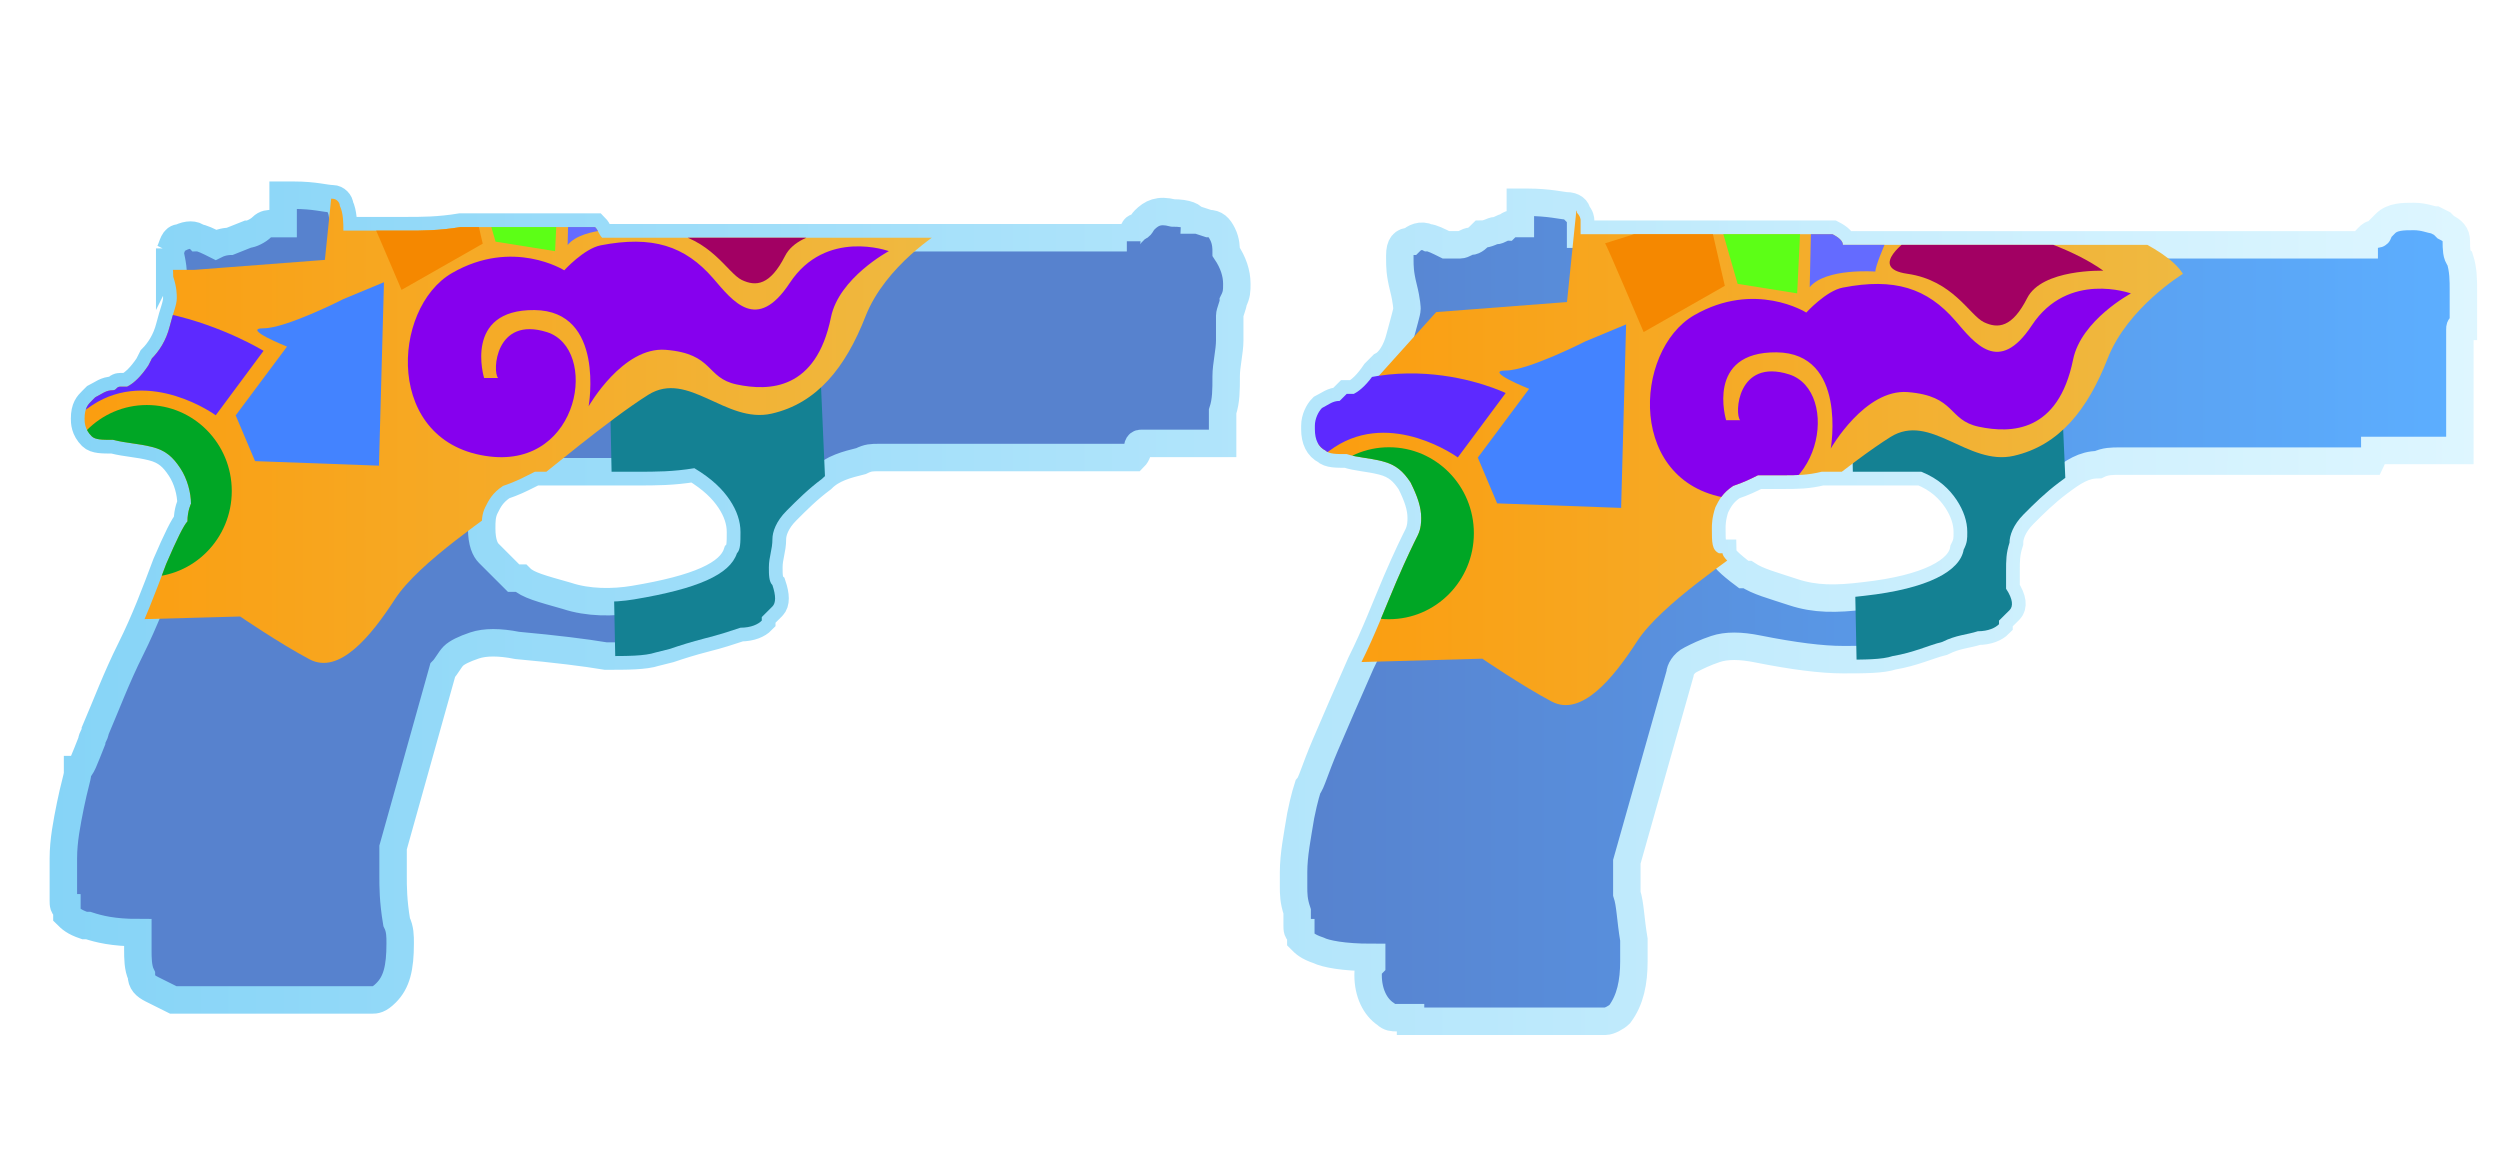 <?xml version="1.0" encoding="utf-8"?>
<!-- Generator: Adobe Illustrator 16.0.0, SVG Export Plug-In . SVG Version: 6.00 Build 0)  -->
<!DOCTYPE svg PUBLIC "-//W3C//DTD SVG 1.0//EN" "http://www.w3.org/TR/2001/REC-SVG-20010904/DTD/svg10.dtd">
<svg version="1.0" id="图层_1" xmlns="http://www.w3.org/2000/svg" xmlns:xlink="http://www.w3.org/1999/xlink" x="0px" y="0px"
	 width="68.3px" height="32px" viewBox="0 0 68.3 32" enable-background="new 0 0 68.3 32" xml:space="preserve">
<linearGradient id="SVGID_1_" gradientUnits="userSpaceOnUse" x1="406.298" y1="-263.216" x2="438.309" y2="-263.216" gradientTransform="matrix(1 0 0 -1 -370.96 -246.6)">
	<stop  offset="0" style="stop-color:#5782CE"/>
	<stop  offset="0.99" style="stop-color:#5CAEFF"/>
</linearGradient>
<linearGradient id="SVGID_2_" gradientUnits="userSpaceOnUse" x1="1.355" y1="16.617" x2="67.675" y2="16.617">
	<stop  offset="0" style="stop-color:#86D4F7"/>
	<stop  offset="1" style="stop-color:#DEF6FF"/>
</linearGradient>
<path fill="url(#SVGID_1_)" stroke="url(#SVGID_2_)" stroke-width="0.75" stroke-miterlimit="10" d="M67.205,7.076
	C67.3,7.367,67.3,7.657,67.3,7.948c0,0.194,0,0.388,0,0.484s0,0.291,0,0.388c0,0,0,0,0,0.097c-0.096,0-0.096,0-0.096,0.097
	c0,0,0,0.194,0,0.484c0,0.291,0,0.581,0,0.969c0,0.387,0,0.678,0,0.968c0,0.291,0,0.484,0,0.582v0.29h-2.325
	c0,0,0,0.097-0.097,0.291h-0.097c-0.096,0-0.193,0-0.484,0c-0.193,0-0.58,0-1.064,0s-1.163,0-1.938,0c-0.484,0-0.872,0-1.262,0
	s-0.675,0-1.066,0h-0.969c-0.192,0-0.386,0-0.581,0.097c-0.388,0-0.679,0.194-1.065,0.484s-0.679,0.581-0.969,0.872
	s-0.387,0.582-0.387,0.775c-0.094,0.291-0.094,0.484-0.094,0.775c0,0.193,0,0.387,0,0.484C55,16.375,55,16.568,54.905,16.665
	c-0.098,0.097-0.195,0.193-0.292,0.29v0.098c-0.096,0.097-0.29,0.193-0.58,0.193c-0.292,0.097-0.581,0.097-0.969,0.291
	c-0.388,0.096-0.775,0.29-1.356,0.387c-0.29,0.098-0.774,0.098-1.356,0.098c-0.581,0-1.354-0.098-2.322-0.291
	c-0.484-0.099-0.869-0.099-1.162,0c-0.29,0.097-0.484,0.193-0.676,0.291c-0.198,0.096-0.295,0.29-0.295,0.387l-1.452,5.134
	c0,0,0,0,0,0.097v0.193c0,0.194,0,0.387,0,0.581c0.096,0.29,0.096,0.678,0.193,1.259v0.582c0,0.58-0.098,1.064-0.387,1.452
	c-0.098,0.097-0.291,0.194-0.388,0.194c-0.095,0-0.192,0-0.192,0h-5.135v-0.098c0,0-0.097,0-0.193,0c-0.096,0-0.098,0-0.193,0
	c-0.095,0-0.192,0-0.29-0.097c-0.292-0.193-0.484-0.581-0.484-1.065c0-0.099,0-0.193,0.098-0.292c0-0.098,0-0.192,0-0.192
	c-0.776,0-1.261-0.099-1.452-0.193c-0.293-0.099-0.387-0.193-0.484-0.291v-0.192c-0.1,0-0.1-0.098-0.1-0.194
	c0-0.098,0-0.098,0-0.194c0-0.096,0-0.096,0-0.193c-0.098-0.29-0.098-0.484-0.098-0.679v-0.387c0-0.484,0.1-0.969,0.195-1.55
	c0.096-0.484,0.193-0.776,0.193-0.776l0,0l0,0c0.096-0.098,0.193-0.484,0.483-1.161c0.292-0.677,0.581-1.355,0.969-2.229
	c0.388-0.774,0.679-1.55,0.969-2.227c0.291-0.678,0.484-1.065,0.581-1.259c0.097-0.192,0.097-0.386,0.097-0.482
	c0-0.291-0.097-0.582-0.29-0.969c-0.194-0.291-0.388-0.484-0.775-0.581c-0.387-0.097-0.678-0.097-0.969-0.194
	c-0.289,0-0.484,0-0.581-0.097c-0.192-0.096-0.29-0.29-0.29-0.581v-0.097c0-0.194,0.098-0.387,0.194-0.484
	c0.192-0.097,0.29-0.194,0.483-0.194c0.097-0.097,0.193-0.193,0.193-0.193c0.098,0,0.098,0,0.195,0
	c0.19-0.097,0.385-0.291,0.58-0.581l0.193-0.194c0.194-0.097,0.388-0.387,0.484-0.775c0.099-0.387,0.194-0.678,0.194-0.775
	c0,0,0-0.193-0.098-0.581c-0.097-0.388-0.097-0.582-0.097-0.775V6.979c0-0.291,0.097-0.388,0.291-0.388
	c0.097-0.097,0.29-0.193,0.484-0.097c0.097,0,0.29,0.097,0.484,0.194c0.192,0,0.388,0,0.388,0c0.097,0,0.192-0.097,0.289-0.097
	c0.1,0,0.195-0.097,0.292-0.193c0.192,0,0.292-0.097,0.388-0.097s0.192-0.097,0.289-0.097c0.098-0.097,0.195-0.097,0.291-0.097
	h0.097V5.526h0.194c0.581,0,0.969,0.097,1.065,0.097c0.193,0,0.29,0.097,0.29,0.194c0.097,0.097,0.097,0.193,0.097,0.193
	c0,0.097,0,0.194,0,0.388h1.743c0.389,0,0.872,0,1.453,0c0.872,0,1.55,0,2.033,0c0.484,0,0.872,0,1.068,0c0.195,0,0.385,0,0.484,0
	h0.1c0.188,0.097,0.285,0.193,0.285,0.291H64.59l0,0c0-0.097,0-0.097,0.096-0.194c0.099-0.097,0.099-0.097,0.193-0.097
	c0.1,0,0.1,0,0.1-0.097c0,0,0.099-0.097,0.191-0.194c0.193-0.193,0.484-0.193,0.774-0.193c0.291,0,0.484,0.097,0.582,0.097
	l0.193,0.097l0.097,0.097c0.194,0.097,0.291,0.194,0.291,0.387C67.108,6.786,67.108,6.979,67.205,7.076z M48.706,12.984
	c-0.292,0-0.388,0-0.484,0h-0.097h-0.098c-0.193,0.097-0.387,0.194-0.678,0.291c-0.29,0.194-0.388,0.388-0.484,0.581
	c-0.097,0.291-0.097,0.484-0.097,0.581c0,0.388,0,0.582,0.193,0.678l0,0h0.098c0,0.097,0.193,0.291,0.581,0.581h0.097
	c0.292,0.194,0.677,0.291,1.261,0.484s1.16,0.194,1.938,0.097c1.743-0.193,2.613-0.678,2.711-1.259
	c0.099-0.194,0.099-0.291,0.099-0.484c0-0.291-0.099-0.581-0.289-0.872c-0.195-0.291-0.484-0.581-0.969-0.775
	c-0.484,0-0.969,0-1.453,0s-0.872,0-1.262,0C49.382,12.984,49.093,12.984,48.706,12.984z M33.015,6.107
	c0.193,0,0.291,0.097,0.387,0.291c0.097,0.193,0.097,0.387,0.097,0.484c0.194,0.291,0.291,0.581,0.291,0.872
	c0,0.193,0,0.291-0.097,0.484c0,0.097-0.097,0.29-0.097,0.387V8.82c0,0,0,0.193,0,0.484c0,0.291-0.097,0.678-0.097,0.968
	c0,0.388,0,0.678-0.097,0.969c0,0.291,0,0.484,0,0.581v0.291h-2.227c-0.097,0-0.097,0.097-0.097,0.193c0,0,0,0.097-0.097,0.194
	h-0.097c-0.097,0-0.193,0-0.484,0c-0.193,0-0.581,0-1.065,0s-1.065,0-1.937,0c-0.387,0-0.872,0-1.259,0c-0.388,0-0.775,0-1.066,0
	h-1.065c-0.193,0-0.29,0-0.484,0.097c-0.388,0.097-0.775,0.193-1.065,0.484c-0.388,0.29-0.678,0.581-0.968,0.872
	c-0.291,0.29-0.388,0.581-0.388,0.774c0,0.291-0.097,0.484-0.097,0.775c0,0.193,0,0.387,0.097,0.484
	c0.097,0.291,0.097,0.484,0,0.582c-0.097,0.097-0.194,0.193-0.291,0.29v0.097c-0.097,0.1-0.291,0.194-0.581,0.194
	c-0.291,0.097-0.582,0.193-0.969,0.29c-0.387,0.1-0.678,0.193-0.969,0.291l-0.387,0.097c-0.291,0.097-0.774,0.097-1.356,0.097
	c-0.581-0.097-1.355-0.193-2.421-0.291c-0.484-0.096-0.872-0.096-1.162,0c-0.291,0.098-0.484,0.194-0.582,0.291
	c-0.096,0.098-0.193,0.291-0.29,0.388l-1.356,4.843v0.193c0,0.194,0,0.388,0,0.581c0,0.29,0,0.679,0.097,1.259
	c0.097,0.194,0.097,0.388,0.097,0.584c0,0.676-0.097,1.065-0.387,1.354c-0.193,0.193-0.291,0.193-0.387,0.193
	c-0.097,0-0.097,0-0.194,0h-5.23c0,0-0.193-0.096-0.581-0.29c-0.193-0.097-0.291-0.194-0.291-0.388
	c-0.097-0.193-0.097-0.484-0.097-0.678v-0.483c-0.678,0-1.065-0.1-1.356-0.194H2.312c-0.29-0.098-0.387-0.194-0.484-0.29
	c0,0,0-0.1,0-0.194c-0.097,0-0.097-0.098-0.097-0.193v-0.291c0-0.193,0-0.29,0-0.484c0-0.097,0-0.097,0-0.193s0-0.194,0-0.194
	c0-0.484,0.097-0.969,0.194-1.453c0.097-0.483,0.194-0.774,0.194-0.871v-0.097c0.097,0,0.193-0.291,0.387-0.775
	c0-0.096,0.097-0.193,0.097-0.29c0.291-0.678,0.581-1.453,0.969-2.228c0.387-0.775,0.678-1.55,0.968-2.325
	c0.291-0.678,0.484-1.065,0.581-1.163c0-0.29,0.097-0.484,0.097-0.484c0-0.291-0.097-0.678-0.291-0.969
	C4.733,12.5,4.54,12.306,4.152,12.21c-0.387-0.097-0.678-0.097-1.065-0.194c-0.291,0-0.484,0-0.582-0.097l0,0
	c-0.194-0.193-0.194-0.387-0.194-0.484l0,0c0-0.291,0.097-0.387,0.194-0.484l0.097-0.097c0.193-0.097,0.291-0.193,0.484-0.193
	c0.096,0,0.096-0.097,0.193-0.097c0.097,0,0.097,0,0.194,0c0.193-0.097,0.387-0.291,0.581-0.581l0.097-0.193
	C4.346,9.595,4.54,9.304,4.636,8.917S4.83,8.335,4.83,8.142c0-0.097,0-0.29-0.097-0.581c0-0.387-0.097-0.581-0.097-0.775v0.097
	c0.097-0.194,0.097-0.388,0.291-0.388c0.194-0.097,0.388-0.097,0.484,0c0.097,0,0.291,0.097,0.484,0.194
	c0.193-0.097,0.387-0.097,0.387-0.097l0.484-0.193c0.097,0,0.291-0.097,0.387-0.194c0.097-0.097,0.194-0.097,0.291-0.097
	c0.096,0,0.193,0,0.291,0l0,0V5.333h0.29c0.582,0,0.872,0.097,1.065,0.097c0.097,0,0.194,0.096,0.194,0.193
	c0.097,0.194,0.097,0.484,0.097,0.678c0.097,0,0.291,0,0.678,0s0.678,0,1.065,0s0.872,0,1.453-0.097c0.872,0,1.55,0,2.034,0
	s0.872,0,1.065,0c0.193,0,0.388,0,0.388,0c0.097,0,0.097,0,0.193,0c0.097,0.097,0.097,0.194,0.194,0.291h14.334v0.097
	c0-0.097,0.097-0.193,0.194-0.29c0-0.097,0.097-0.097,0.097-0.097c0.097,0,0.097-0.097,0.193-0.194
	c0.194-0.193,0.388-0.291,0.775-0.193c0.387,0,0.581,0.097,0.581,0.193h0.097L33.015,6.107z M17.421,12.888
	c-0.484,0-0.872,0-1.259,0c-0.388,0-0.775,0-1.065,0c-0.291,0-0.387,0-0.484,0l-0.194,0.097c-0.193,0.097-0.387,0.194-0.678,0.291
	c-0.291,0.194-0.388,0.388-0.484,0.581c-0.097,0.194-0.097,0.387-0.097,0.581c0,0.388,0.097,0.582,0.193,0.678l0.097,0.097
	c0.097,0.097,0.097,0.097,0.194,0.194c0.097,0.097,0.193,0.194,0.387,0.387h0.194c0.193,0.194,0.581,0.291,1.259,0.484
	c0.582,0.194,1.259,0.194,1.84,0.097c1.744-0.291,2.615-0.678,2.809-1.259c0.097-0.097,0.097-0.291,0.097-0.581
	c0-0.291-0.097-0.581-0.291-0.872c-0.194-0.291-0.484-0.581-0.969-0.872C18.39,12.888,17.905,12.888,17.421,12.888z"/>
<g>
	<defs>
		<path id="SVGID_3_" d="M67.205,7.076C67.3,7.367,67.3,7.657,67.3,7.948c0,0.194,0,0.388,0,0.484s0,0.291,0,0.388c0,0,0,0,0,0.097
			c-0.096,0-0.096,0-0.096,0.097c0,0,0,0.194,0,0.484c0,0.291,0,0.581,0,0.969c0,0.387,0,0.678,0,0.968c0,0.291,0,0.484,0,0.582
			v0.29h-2.325c0,0,0,0.097-0.097,0.291h-0.097c-0.096,0-0.193,0-0.484,0c-0.193,0-0.58,0-1.064,0s-1.163,0-1.938,0
			c-0.484,0-0.872,0-1.262,0s-0.675,0-1.066,0h-0.969c-0.192,0-0.386,0-0.581,0.097c-0.388,0-0.679,0.194-1.065,0.484
			s-0.679,0.581-0.969,0.872s-0.387,0.582-0.387,0.775c-0.094,0.291-0.094,0.484-0.094,0.775c0,0.193,0,0.387,0,0.484
			C55,16.375,55,16.568,54.905,16.665c-0.098,0.097-0.195,0.193-0.292,0.29v0.098c-0.096,0.097-0.29,0.193-0.58,0.193
			c-0.292,0.097-0.581,0.097-0.969,0.291c-0.388,0.096-0.775,0.29-1.356,0.387c-0.29,0.098-0.774,0.098-1.356,0.098
			c-0.581,0-1.354-0.098-2.322-0.291c-0.484-0.099-0.869-0.099-1.162,0c-0.29,0.097-0.484,0.193-0.676,0.291
			c-0.198,0.096-0.295,0.29-0.295,0.387l-1.452,5.134c0,0,0,0,0,0.097v0.193c0,0.194,0,0.387,0,0.581
			c0.096,0.29,0.096,0.678,0.193,1.259v0.582c0,0.58-0.098,1.064-0.387,1.452c-0.098,0.097-0.291,0.194-0.388,0.194
			c-0.095,0-0.192,0-0.192,0h-5.135v-0.098c0,0-0.097,0-0.193,0c-0.096,0-0.098,0-0.193,0c-0.095,0-0.192,0-0.29-0.097
			c-0.292-0.193-0.484-0.581-0.484-1.065c0-0.099,0-0.193,0.098-0.292c0-0.098,0-0.192,0-0.192c-0.776,0-1.261-0.099-1.452-0.193
			c-0.293-0.099-0.387-0.193-0.484-0.291v-0.192c-0.1,0-0.1-0.098-0.1-0.194c0-0.098,0-0.098,0-0.194c0-0.096,0-0.096,0-0.193
			c-0.098-0.29-0.098-0.484-0.098-0.679v-0.387c0-0.484,0.1-0.969,0.195-1.55c0.096-0.484,0.193-0.776,0.193-0.776l0,0l0,0
			c0.096-0.098,0.193-0.484,0.483-1.161c0.292-0.677,0.581-1.355,0.969-2.229c0.388-0.774,0.679-1.55,0.969-2.227
			c0.291-0.678,0.484-1.065,0.581-1.259c0.097-0.192,0.097-0.386,0.097-0.482c0-0.291-0.097-0.582-0.29-0.969
			c-0.194-0.291-0.388-0.484-0.775-0.581c-0.387-0.097-0.678-0.097-0.969-0.194c-0.289,0-0.484,0-0.581-0.097
			c-0.192-0.096-0.29-0.29-0.29-0.581v-0.097c0-0.194,0.098-0.387,0.194-0.484c0.192-0.097,0.29-0.194,0.483-0.194
			c0.097-0.097,0.193-0.193,0.193-0.193c0.098,0,0.098,0,0.195,0c0.19-0.097,0.385-0.291,0.58-0.581l0.193-0.194
			c0.194-0.097,0.388-0.387,0.484-0.775c0.099-0.387,0.194-0.678,0.194-0.775c0,0,0-0.193-0.098-0.581
			c-0.097-0.388-0.097-0.582-0.097-0.775V6.979c0-0.291,0.097-0.388,0.291-0.388c0.097-0.097,0.29-0.193,0.484-0.097
			c0.097,0,0.29,0.097,0.484,0.194c0.192,0,0.388,0,0.388,0c0.097,0,0.192-0.097,0.289-0.097c0.1,0,0.195-0.097,0.292-0.193
			c0.192,0,0.292-0.097,0.388-0.097s0.192-0.097,0.289-0.097c0.098-0.097,0.195-0.097,0.291-0.097h0.097V5.526h0.194
			c0.581,0,0.969,0.097,1.065,0.097c0.193,0,0.29,0.097,0.29,0.194c0.097,0.097,0.097,0.193,0.097,0.193c0,0.097,0,0.194,0,0.388
			h1.743c0.389,0,0.872,0,1.453,0c0.872,0,1.55,0,2.033,0c0.484,0,0.872,0,1.068,0c0.195,0,0.385,0,0.484,0h0.1
			c0.188,0.097,0.285,0.193,0.285,0.291H64.59l0,0c0-0.097,0-0.097,0.096-0.194c0.099-0.097,0.099-0.097,0.193-0.097
			c0.1,0,0.1,0,0.1-0.097c0,0,0.099-0.097,0.191-0.194c0.193-0.193,0.484-0.193,0.774-0.193c0.291,0,0.484,0.097,0.582,0.097
			l0.193,0.097l0.097,0.097c0.194,0.097,0.291,0.194,0.291,0.387C67.108,6.786,67.108,6.979,67.205,7.076z M48.706,12.984
			c-0.292,0-0.388,0-0.484,0h-0.097h-0.098c-0.193,0.097-0.387,0.194-0.678,0.291c-0.29,0.194-0.388,0.388-0.484,0.581
			c-0.097,0.291-0.097,0.484-0.097,0.581c0,0.388,0,0.582,0.193,0.678l0,0h0.098c0,0.097,0.193,0.291,0.581,0.581h0.097
			c0.292,0.194,0.677,0.291,1.261,0.484s1.16,0.194,1.938,0.097c1.743-0.193,2.613-0.678,2.711-1.259
			c0.099-0.194,0.099-0.291,0.099-0.484c0-0.291-0.099-0.581-0.289-0.872c-0.195-0.291-0.484-0.581-0.969-0.775
			c-0.484,0-0.969,0-1.453,0s-0.872,0-1.262,0C49.382,12.984,49.093,12.984,48.706,12.984z M33.015,6.107
			c0.193,0,0.291,0.097,0.387,0.291c0.097,0.193,0.097,0.387,0.097,0.484c0.194,0.291,0.291,0.581,0.291,0.872
			c0,0.193,0,0.291-0.097,0.484c0,0.097-0.097,0.29-0.097,0.387V8.82c0,0,0,0.193,0,0.484c0,0.291-0.097,0.678-0.097,0.968
			c0,0.388,0,0.678-0.097,0.969c0,0.291,0,0.484,0,0.581v0.291h-2.227c-0.097,0-0.097,0.097-0.097,0.193c0,0,0,0.097-0.097,0.194
			h-0.097c-0.097,0-0.193,0-0.484,0c-0.193,0-0.581,0-1.065,0s-1.065,0-1.937,0c-0.387,0-0.872,0-1.259,0c-0.388,0-0.775,0-1.066,0
			h-1.065c-0.193,0-0.29,0-0.484,0.097c-0.388,0.097-0.775,0.193-1.065,0.484c-0.388,0.29-0.678,0.581-0.968,0.872
			c-0.291,0.29-0.388,0.581-0.388,0.774c0,0.291-0.097,0.484-0.097,0.775c0,0.193,0,0.387,0.097,0.484
			c0.097,0.291,0.097,0.484,0,0.582c-0.097,0.097-0.194,0.193-0.291,0.29v0.097c-0.097,0.1-0.291,0.194-0.581,0.194
			c-0.291,0.097-0.582,0.193-0.969,0.29c-0.387,0.1-0.678,0.193-0.969,0.291l-0.387,0.097c-0.291,0.097-0.774,0.097-1.356,0.097
			c-0.581-0.097-1.355-0.193-2.421-0.291c-0.484-0.096-0.872-0.096-1.162,0c-0.291,0.098-0.484,0.194-0.582,0.291
			c-0.096,0.098-0.193,0.291-0.29,0.388l-1.356,4.843v0.193c0,0.194,0,0.388,0,0.581c0,0.29,0,0.679,0.097,1.259
			c0.097,0.194,0.097,0.388,0.097,0.584c0,0.676-0.097,1.065-0.387,1.354c-0.193,0.193-0.291,0.193-0.387,0.193
			c-0.097,0-0.097,0-0.194,0h-5.23c0,0-0.193-0.096-0.581-0.29c-0.193-0.097-0.291-0.194-0.291-0.388
			c-0.097-0.193-0.097-0.484-0.097-0.678v-0.483c-0.678,0-1.065-0.1-1.356-0.194H2.312c-0.29-0.098-0.387-0.194-0.484-0.29
			c0,0,0-0.1,0-0.194c-0.097,0-0.097-0.098-0.097-0.193v-0.291c0-0.193,0-0.29,0-0.484c0-0.097,0-0.097,0-0.193s0-0.194,0-0.194
			c0-0.484,0.097-0.969,0.194-1.453c0.097-0.483,0.194-0.774,0.194-0.871v-0.097c0.097,0,0.193-0.291,0.387-0.775
			c0-0.096,0.097-0.193,0.097-0.29c0.291-0.678,0.581-1.453,0.969-2.228c0.387-0.775,0.678-1.55,0.968-2.325
			c0.291-0.678,0.484-1.065,0.581-1.163c0-0.29,0.097-0.484,0.097-0.484c0-0.291-0.097-0.678-0.291-0.969
			C4.733,12.5,4.54,12.306,4.152,12.21c-0.387-0.097-0.678-0.097-1.065-0.194c-0.291,0-0.484,0-0.582-0.097l0,0
			c-0.194-0.193-0.194-0.387-0.194-0.484l0,0c0-0.291,0.097-0.387,0.194-0.484l0.097-0.097c0.193-0.097,0.291-0.193,0.484-0.193
			c0.096,0,0.096-0.097,0.193-0.097c0.097,0,0.097,0,0.194,0c0.193-0.097,0.387-0.291,0.581-0.581l0.097-0.193
			C4.346,9.595,4.54,9.304,4.636,8.917S4.83,8.335,4.83,8.142c0-0.097,0-0.29-0.097-0.581c0-0.387-0.097-0.581-0.097-0.775v0.097
			c0.097-0.194,0.097-0.388,0.291-0.388c0.194-0.097,0.388-0.097,0.484,0c0.097,0,0.291,0.097,0.484,0.194
			c0.193-0.097,0.387-0.097,0.387-0.097l0.484-0.193c0.097,0,0.291-0.097,0.387-0.194c0.097-0.097,0.194-0.097,0.291-0.097
			c0.096,0,0.193,0,0.291,0l0,0V5.333h0.29c0.582,0,0.872,0.097,1.065,0.097c0.097,0,0.194,0.096,0.194,0.193
			c0.097,0.194,0.097,0.484,0.097,0.678c0.097,0,0.291,0,0.678,0s0.678,0,1.065,0s0.872,0,1.453-0.097c0.872,0,1.55,0,2.034,0
			s0.872,0,1.065,0c0.193,0,0.388,0,0.388,0c0.097,0,0.097,0,0.193,0c0.097,0.097,0.097,0.194,0.194,0.291h14.334v0.097
			c0-0.097,0.097-0.193,0.194-0.29c0-0.097,0.097-0.097,0.097-0.097c0.097,0,0.097-0.097,0.193-0.194
			c0.194-0.193,0.388-0.291,0.775-0.193c0.387,0,0.581,0.097,0.581,0.193h0.097L33.015,6.107z M17.421,12.888
			c-0.484,0-0.872,0-1.259,0c-0.388,0-0.775,0-1.065,0c-0.291,0-0.387,0-0.484,0l-0.194,0.097c-0.193,0.097-0.387,0.194-0.678,0.291
			c-0.291,0.194-0.388,0.388-0.484,0.581c-0.097,0.194-0.097,0.387-0.097,0.581c0,0.388,0.097,0.582,0.193,0.678l0.097,0.097
			c0.097,0.097,0.097,0.097,0.194,0.194c0.097,0.097,0.193,0.194,0.387,0.387h0.194c0.193,0.194,0.581,0.291,1.259,0.484
			c0.582,0.194,1.259,0.194,1.84,0.097c1.744-0.291,2.615-0.678,2.809-1.259c0.097-0.097,0.097-0.291,0.097-0.581
			c0-0.291-0.097-0.581-0.291-0.872c-0.194-0.291-0.484-0.581-0.969-0.872C18.39,12.888,17.905,12.888,17.421,12.888z"/>
	</defs>
	<clipPath id="SVGID_4_">
		<use xlink:href="#SVGID_3_"  overflow="visible"/>
	</clipPath>
	<g clip-path="url(#SVGID_4_)">
		<polygon display="none" fill="#E08300" stroke="#DDBE26" stroke-miterlimit="10" points="16.79,10.601 23.987,11.16 
			23.741,14.395 16.543,13.836 		"/>
		<polygon fill="#148193" points="22.727,17.298 16.847,19.886 16.607,7.785 20.656,10.06 22.388,9.599 		"/>
		
			<linearGradient id="SVGID_5_" gradientUnits="userSpaceOnUse" x1="366.056" y1="-257.281" x2="396.664" y2="-257.281" gradientTransform="matrix(1 0 0 -1 -370.96 -246.6)">
			<stop  offset="5.581969e-004" style="stop-color:#FF9500"/>
			<stop  offset="1" style="stop-color:#EFB941"/>
		</linearGradient>
		<path fill="url(#SVGID_5_)" d="M-4.802,7.373H5.303l3.573-0.273l0.271-2.646l5.938-1.199l3.301,0.25c0,0,6.406,1.33,7.317,2.824
			c0,0-1.511,0.917-2.057,2.313c-0.544,1.394-1.322,2.377-2.568,2.659c-1.248,0.281-2.277-1.197-3.366-0.516
			c-1.088,0.684-2.779,2.117-3.545,2.706c-0.768,0.591-2.717,1.864-3.374,2.873c-0.655,1.012-1.523,2.08-2.337,1.648
			c-0.813-0.43-1.894-1.169-1.894-1.169L2.83,16.945l-3.604,0.076l-3.539,0.607l-0.591-0.897L-4.802,7.373z"/>
		<path fill="#300093" d="M-1.194,10.035c0,0-3.164,0.037-3.485,2.898c-0.414,3.685,3.3,2.345,3.3,2.345S-2.738,12.827-1.194,10.035
			z"/>
		<path fill="#5D29FF" d="M-0.982,15.021l2.42-0.773c0,0-0.824-1.932,1.087-3.182c1.571-1.03,3.369,0.279,3.369,0.279L7.2,9.585
			c0,0-4.417-2.725-7.438,0.131C-2.382,11.743-0.982,15.021-0.982,15.021z"/>
		<path fill="#4383FF" d="M9.381,8.171c0,0-1.565,0.798-2.181,0.798c-0.616,0,0.641,0.5,0.641,0.5l-1.402,1.879l0.529,1.25
			l3.385,0.124L10.49,7.71L9.381,8.171z"/>
		<path fill="#8600EE" d="M15.415,7.385c0,0-1.404-0.886-3.067,0.075c-1.664,0.962-1.857,4.672,1.037,5.012
			c2.485,0.292,2.976-2.948,1.559-3.398c-1.417-0.449-1.497,1.089-1.336,1.252h-0.382c0,0-0.574-1.874,1.376-1.855
			c1.94,0.019,1.48,2.628,1.48,2.628s0.931-1.635,2.104-1.542c1.326,0.107,1.087,0.766,1.939,0.946
			c0.888,0.188,2.172,0.159,2.577-1.835c0.22-1.078,1.581-1.807,1.581-1.807s-1.719-0.628-2.707,0.87
			C20.674,9.1,20.018,8.223,19.489,7.61c-0.777-0.899-1.672-1.18-3.077-0.908C15.956,6.791,15.415,7.385,15.415,7.385z"/>
		<ellipse fill="#00A625" cx="4.012" cy="13.415" rx="2.32" ry="2.35"/>
		<path fill="#A20063" d="M18.3,5.049c0,0,0.865-0.36,2.649,0.098c1.783,0.459,2.577,1.095,2.577,1.095s-1.671-0.056-2.078,0.75
			c-0.408,0.804-0.795,0.842-1.184,0.656c-0.388-0.188-0.841-1.143-2.088-1.321c-1.125-0.16,0.064-0.964,0.064-0.964L18.3,5.049z"/>
		<path fill="#F58800" d="M9.917,5.494c0.028,0.01,1.053,2.426,1.053,2.426l2.218-1.263l-0.471-2.042L9.917,5.494z"/>
		<polygon fill="#5CFF16" points="12.966,4.615 13.539,6.602 15.165,6.862 15.285,4.334 		"/>
		<path fill="#646BFF" d="M18.039,4.455c0,0-0.73,1.527-0.739,1.812c0,0-1.359-0.104-1.792,0.427l0.055-2.472L18.039,4.455z"/>
		<polygon display="none" fill="#E08300" stroke="#DDBE26" stroke-miterlimit="10" points="16.79,10.601 23.987,11.16 
			23.741,14.395 16.543,13.836 		"/>
		<polygon fill="#148193" points="56.661,18.449 50.781,21.037 50.541,8.938 54.59,11.213 56.323,10.752 		"/>
		
			<linearGradient id="SVGID_6_" gradientUnits="userSpaceOnUse" x1="399.99" y1="-258.434" x2="430.598" y2="-258.434" gradientTransform="matrix(1 0 0 -1 -370.96 -246.6)">
			<stop  offset="5.581969e-004" style="stop-color:#FF9500"/>
			<stop  offset="1" style="stop-color:#EFB941"/>
		</linearGradient>
		<path fill="url(#SVGID_6_)" d="M34.839,13.415l4.398-4.889l3.573-0.274l0.271-2.646l5.938-1.198l3.302,0.25
			c0,0,6.406,1.33,7.317,2.824c0,0-1.512,0.917-2.057,2.313c-0.545,1.395-1.322,2.377-2.569,2.659
			c-1.247,0.281-2.276-1.197-3.365-0.515c-1.088,0.684-2.779,2.116-3.545,2.706c-0.769,0.591-2.718,1.864-3.374,2.872
			c-0.655,1.013-1.523,2.079-2.337,1.648c-0.813-0.43-1.894-1.17-1.894-1.17l-3.733,0.104l-3.604,0.075l-3.539,0.607l-0.591-0.896
			L34.839,13.415z"/>
		<path fill="#300093" d="M32.503,13.644c0,0-2.927-2.419-3.248,0.442c-0.414,3.685,3.3,2.345,3.3,2.345
			C33.375,17.909,29.658,18.792,32.503,13.644z"/>
		<path fill="#5D29FF" d="M32.952,16.173l2.419-0.773c0,0-0.823-1.932,1.087-3.182c1.571-1.03,3.369,0.279,3.369,0.279l1.308-1.759
			c0,0-3.599-1.759-6.62,1.096C32.371,13.861,32.952,16.173,32.952,16.173z"/>
		<path fill="#4383FF" d="M43.315,9.325c0,0-1.565,0.798-2.18,0.798c-0.617,0,0.64,0.5,0.64,0.5l-1.401,1.879l0.528,1.25
			l3.387,0.124l0.136-5.013L43.315,9.325z"/>
		<path fill="#8600EE" d="M49.348,8.539c0,0-1.403-0.886-3.067,0.075c-1.663,0.962-1.856,4.672,1.038,5.012
			c2.483,0.292,2.976-2.948,1.559-3.398c-1.418-0.449-1.497,1.089-1.337,1.252h-0.383c0,0-0.573-1.873,1.377-1.854
			c1.941,0.018,1.481,2.628,1.481,2.628s0.931-1.635,2.104-1.542c1.326,0.107,1.088,0.766,1.94,0.946
			c0.888,0.188,2.172,0.159,2.577-1.835c0.22-1.078,1.58-1.806,1.58-1.806s-1.718-0.628-2.706,0.87
			c-0.903,1.368-1.56,0.491-2.088-0.122c-0.777-0.899-1.672-1.18-3.077-0.908C49.889,7.943,49.348,8.539,49.348,8.539z"/>
		<ellipse fill="#00A625" cx="37.947" cy="14.568" rx="2.319" ry="2.349"/>
		<path fill="#A20063" d="M52.234,6.202c0,0,0.866-0.36,2.649,0.099c1.782,0.459,2.577,1.095,2.577,1.095s-1.673-0.056-2.078,0.749
			c-0.408,0.804-0.796,0.842-1.184,0.656c-0.388-0.188-0.841-1.143-2.088-1.321c-1.126-0.16,0.063-0.964,0.063-0.964L52.234,6.202z"
			/>
		<path fill="#F58800" d="M43.851,6.647c0.028,0.009,1.053,2.425,1.053,2.425l2.218-1.263l-0.471-2.042L43.851,6.647z"/>
		<polygon fill="#5CFF16" points="46.901,5.768 47.472,7.755 49.099,8.015 49.22,5.487 		"/>
		<path fill="#646BFF" d="M51.972,5.608c0,0-0.73,1.527-0.738,1.811c0,0-1.359-0.104-1.793,0.427l0.056-2.472L51.972,5.608z"/>
	</g>
</g>
</svg>
